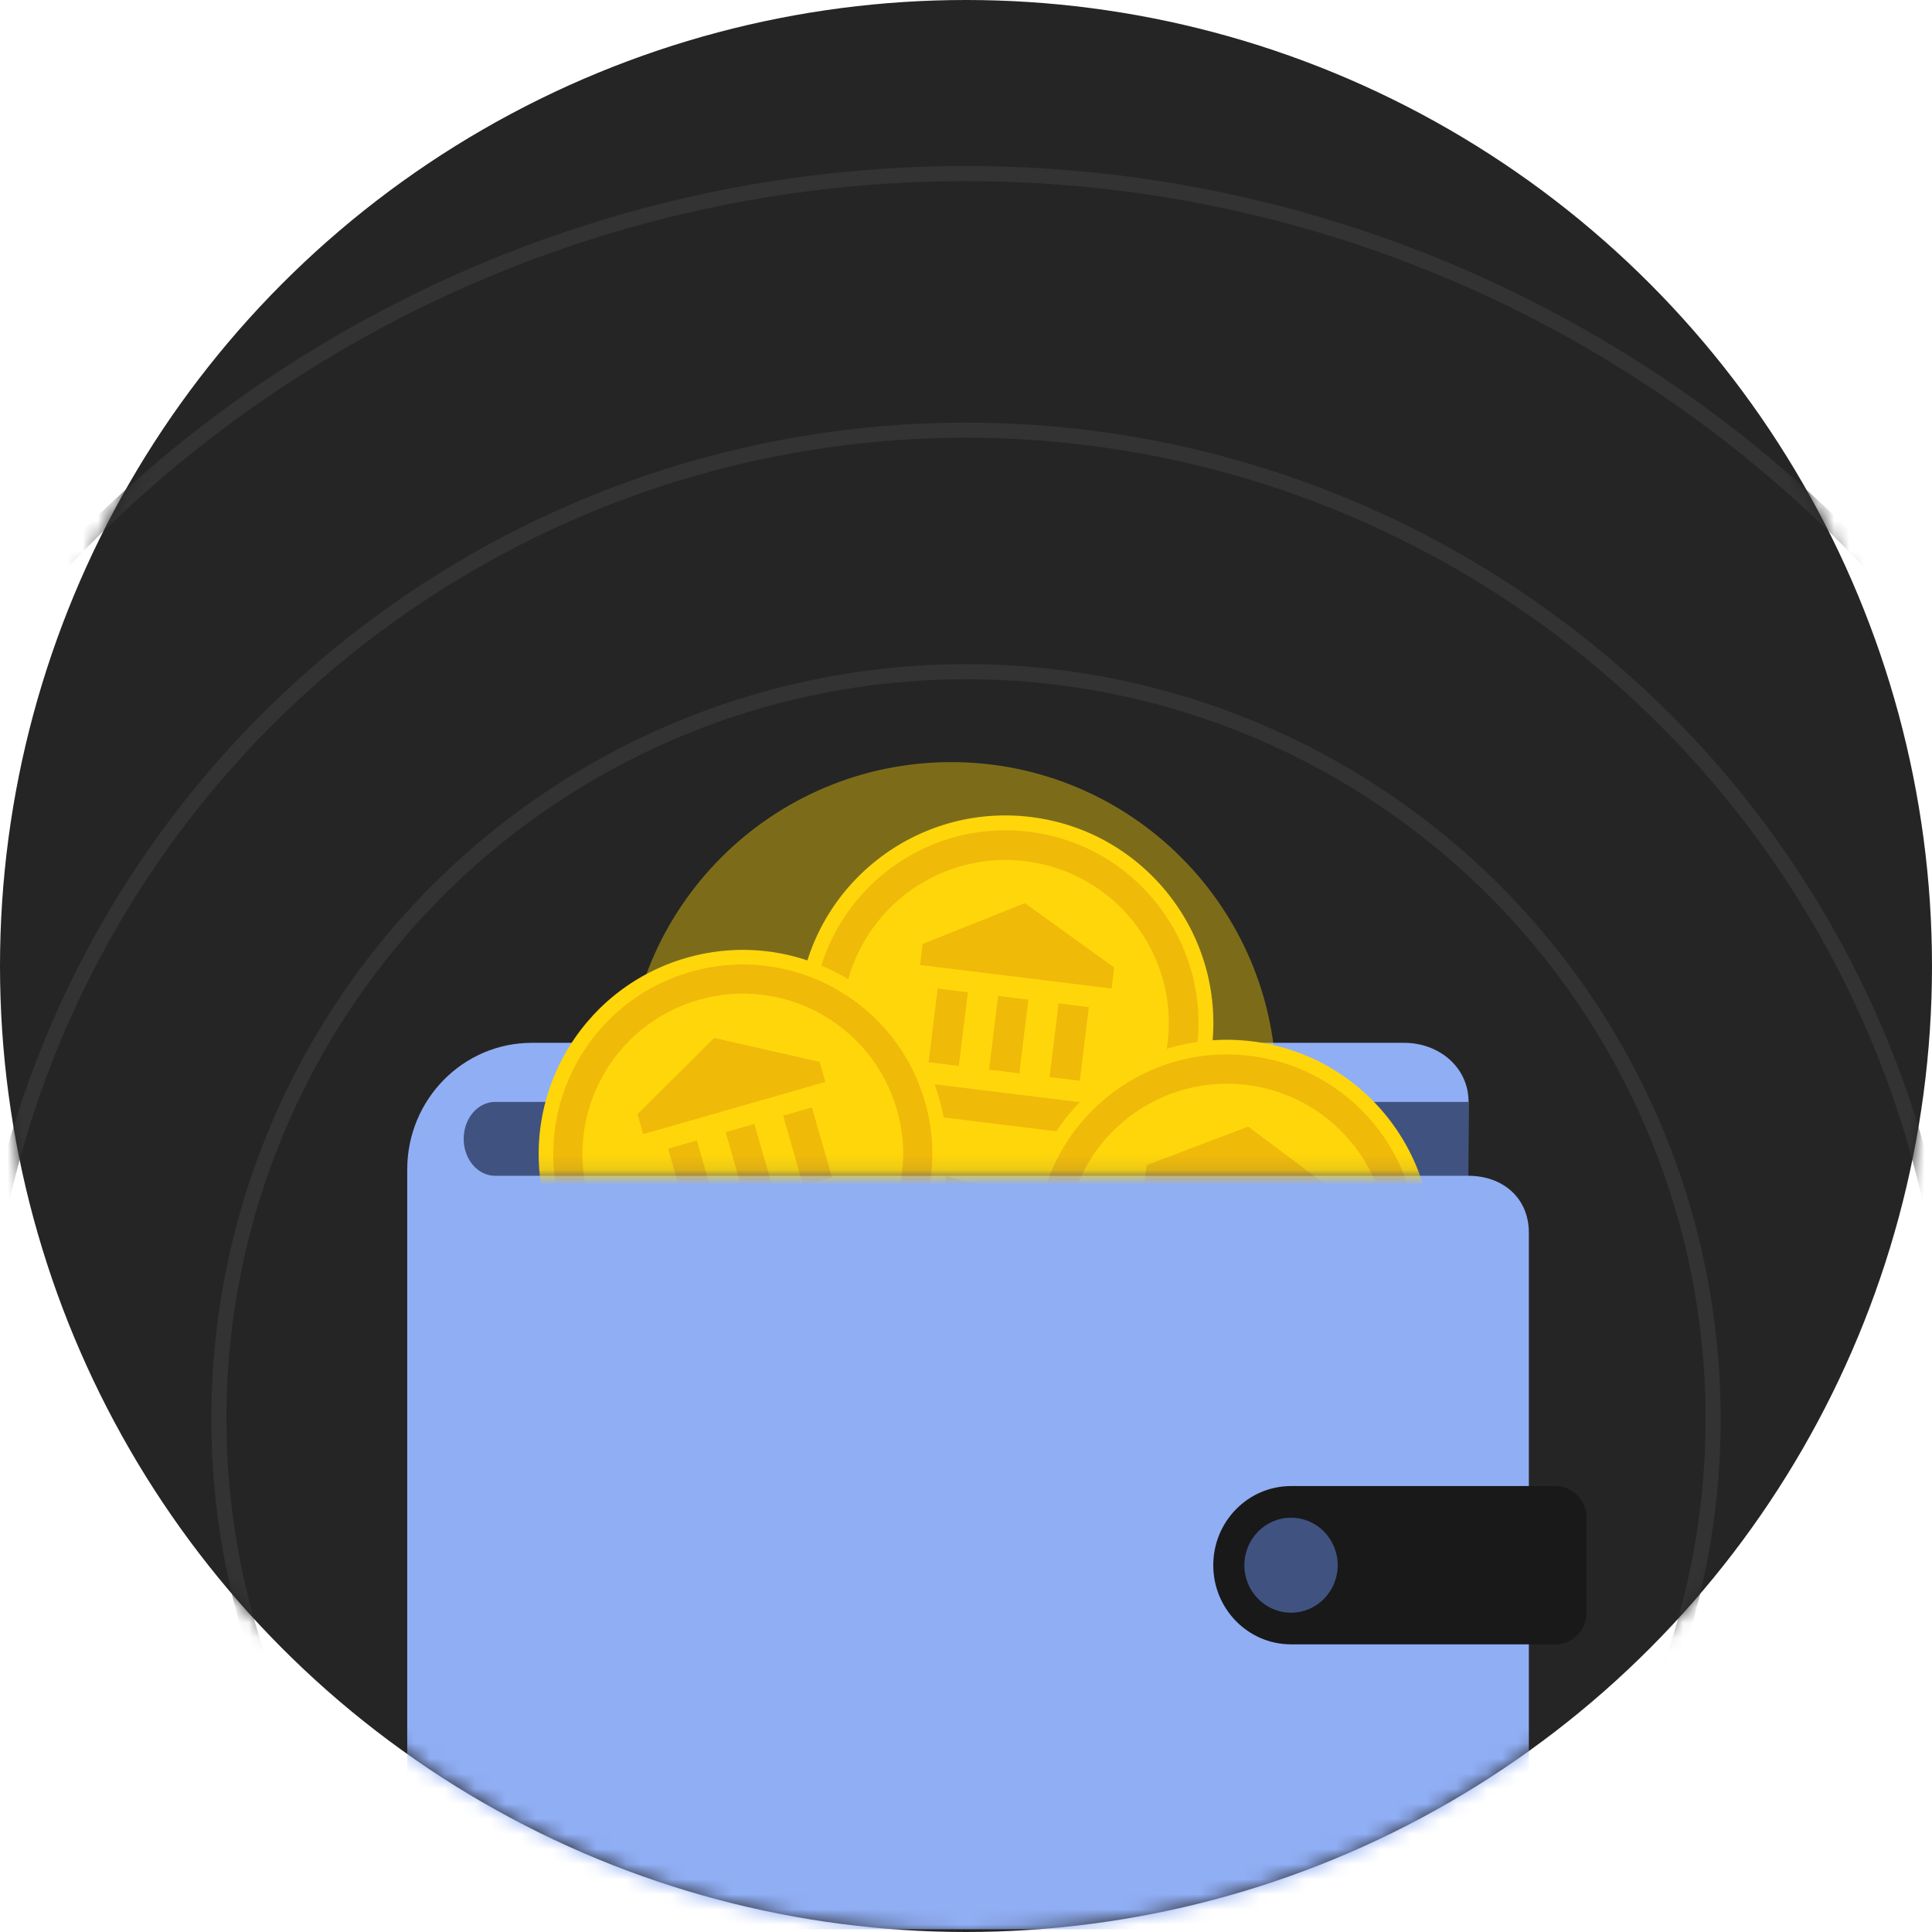 <svg width="128" height="128" viewBox="0 0 128 128" fill="none" xmlns="http://www.w3.org/2000/svg">
<g clip-path="url(#clip0_1006_45314)">
<circle cx="64" cy="64" r="64" fill="#252525"/>
<mask id="mask0_1006_45314" style="mask-type:alpha" maskUnits="userSpaceOnUse" x="0" y="0" width="128" height="128">
<circle cx="64" cy="64" r="64" fill="#252525"/>
</mask>
<g mask="url(#mask0_1006_45314)">
<circle cx="64" cy="94" r="49.5" stroke="#333333"/>
<circle cx="64" cy="94" r="65.5" stroke="#333333"/>
<circle cx="64" cy="94" r="82.5" stroke="#333333"/>
<path fill-rule="evenodd" clip-rule="evenodd" d="M35.237 69.09C30.677 69.09 26.98 72.846 26.98 77.48V81.675V83.772V119.43C26.98 124.063 30.677 127.82 35.237 127.82H97.163C99.443 127.82 101.291 125.942 101.291 123.625V81.675C101.291 79.358 99.56 77.899 97.28 77.899L97.296 73.005C97.296 70.688 95.315 69.09 93.035 69.09H35.237Z" fill="#90AEF4"/>
<path d="M97.28 77.899V73.005H32.8C31.651 73.005 30.72 74.101 30.72 75.452C30.72 76.804 31.651 77.899 32.8 77.899H97.28Z" fill="#405380"/>
<path d="M80.382 103.699C80.382 100.803 82.689 98.455 85.534 98.455H103.05C104.188 98.455 105.111 99.394 105.111 100.552V106.845C105.111 108.003 104.188 108.942 103.05 108.942H85.534C82.689 108.942 80.382 106.595 80.382 103.699Z" fill="#19191A"/>
<path d="M88.625 103.699C88.625 105.436 87.242 106.845 85.534 106.845C83.827 106.845 82.443 105.436 82.443 103.699C82.443 101.961 83.827 100.552 85.534 100.552C87.242 100.552 88.625 101.961 88.625 103.699Z" fill="#405380"/>
<mask id="mask1_1006_45314" style="mask-type:alpha" maskUnits="userSpaceOnUse" x="15" y="27" width="98" height="51">
<rect x="15.058" y="27" width="97.883" height="50.899" fill="#252525"/>
</mask>
<g mask="url(#mask1_1006_45314)">
<g opacity="0.4" filter="url(#filter0_f_1006_45314)">
<path d="M41.487 72.026C41.487 60.133 51.128 50.492 63.021 50.492C74.914 50.492 84.555 60.133 84.555 72.026V93.561H41.487V72.026Z" fill="#FFD60A"/>
</g>
<path d="M80.285 69.472C79.359 77.019 72.489 82.387 64.941 81.46C57.394 80.533 52.026 73.663 52.953 66.116C53.88 58.568 60.75 53.201 68.297 54.128C75.845 55.054 81.212 61.924 80.285 69.472Z" fill="#FFD60A"/>
<path d="M67.901 59.833L61.128 62.54L60.956 63.934L73.646 65.492L73.818 64.098M70.136 66.477L69.536 71.358L71.54 71.604L72.139 66.723M59.758 73.696L72.448 75.254L72.705 73.162L60.015 71.604M66.128 65.985L65.529 70.865L67.533 71.112L68.132 66.231M62.121 65.493L61.522 70.374L63.525 70.62L64.125 65.739L62.121 65.493Z" fill="#F0BA09"/>
<path fill-rule="evenodd" clip-rule="evenodd" d="M67.938 57.056C62.007 56.328 56.61 60.545 55.882 66.475C55.154 72.406 59.371 77.803 65.301 78.531C71.231 79.26 76.629 75.042 77.357 69.112C78.085 63.182 73.868 57.784 67.938 57.056ZM53.929 66.236C54.79 59.227 61.169 54.243 68.177 55.104C75.186 55.964 80.17 62.343 79.309 69.352C78.449 76.36 72.07 81.344 65.061 80.484C58.053 79.623 53.069 73.244 53.929 66.236Z" fill="#F0BA09"/>
<path d="M94.741 84.358C93.697 91.785 86.831 96.959 79.404 95.915C71.978 94.871 66.804 88.005 67.847 80.579C68.891 73.152 75.758 67.978 83.184 69.022C90.61 70.066 95.784 76.932 94.741 84.358Z" fill="#FFD60A"/>
<path d="M82.695 74.64L75.969 77.193L75.777 78.565L88.263 80.32L88.456 78.948M84.784 81.23L84.109 86.033L86.081 86.31L86.755 81.507M74.427 88.17L86.913 89.925L87.202 87.867L74.716 86.112M80.841 80.676L80.166 85.479L82.138 85.756L82.812 80.953M76.898 80.122L76.223 84.924L78.195 85.201L78.87 80.399L76.898 80.122Z" fill="#F0BA09"/>
<path fill-rule="evenodd" clip-rule="evenodd" d="M82.779 71.903C76.944 71.083 71.549 75.148 70.729 80.983C69.909 86.818 73.974 92.213 79.809 93.033C85.644 93.853 91.039 89.788 91.859 83.953C92.679 78.118 88.614 72.723 82.779 71.903ZM68.808 80.713C69.777 73.818 76.153 69.013 83.049 69.982C89.945 70.951 94.749 77.327 93.78 84.223C92.811 91.119 86.435 95.924 79.539 94.954C72.643 93.985 67.839 87.609 68.808 80.713Z" fill="#F0BA09"/>
<path d="M62.21 72.73C64.269 79.908 60.118 87.396 52.94 89.454C45.762 91.513 38.274 87.362 36.215 80.184C34.157 73.005 38.308 65.518 45.486 63.459C52.664 61.401 60.152 65.552 62.21 72.73Z" fill="#FFD60A"/>
<path d="M47.316 68.768L42.233 73.814L42.613 75.141L54.682 71.68L54.302 70.353M51.886 73.917L53.217 78.559L55.123 78.012L53.792 73.37M45.275 84.424L57.344 80.964L56.774 78.974L44.705 82.435M48.075 75.01L49.406 79.652L51.312 79.105L49.98 74.463M44.264 76.103L45.595 80.744L47.5 80.198L46.169 75.556L44.264 76.103Z" fill="#F0BA09"/>
<path fill-rule="evenodd" clip-rule="evenodd" d="M46.285 66.244C40.645 67.862 37.383 73.745 39.001 79.385C40.618 85.025 46.501 88.286 52.141 86.669C57.781 85.052 61.042 79.168 59.425 73.528C57.808 67.888 51.925 64.627 46.285 66.244ZM37.144 79.917C35.233 73.252 39.087 66.299 45.752 64.388C52.418 62.476 59.371 66.33 61.282 72.996C63.193 79.661 59.339 86.614 52.674 88.526C46.008 90.437 39.055 86.583 37.144 79.917Z" fill="#F0BA09"/>
</g>
</g>
</g>
<defs>
<filter id="filter0_f_1006_45314" x="7.81" y="16.816" width="110.422" height="110.422" filterUnits="userSpaceOnUse" color-interpolation-filters="sRGB">
<feFlood flood-opacity="0" result="BackgroundImageFix"/>
<feBlend mode="normal" in="SourceGraphic" in2="BackgroundImageFix" result="shape"/>
<feGaussianBlur stdDeviation="16.838" result="effect1_foregroundBlur_1006_45314"/>
</filter>
<clipPath id="clip0_1006_45314">
<rect width="128" height="128" fill="white"/>
</clipPath>
</defs>
</svg>
